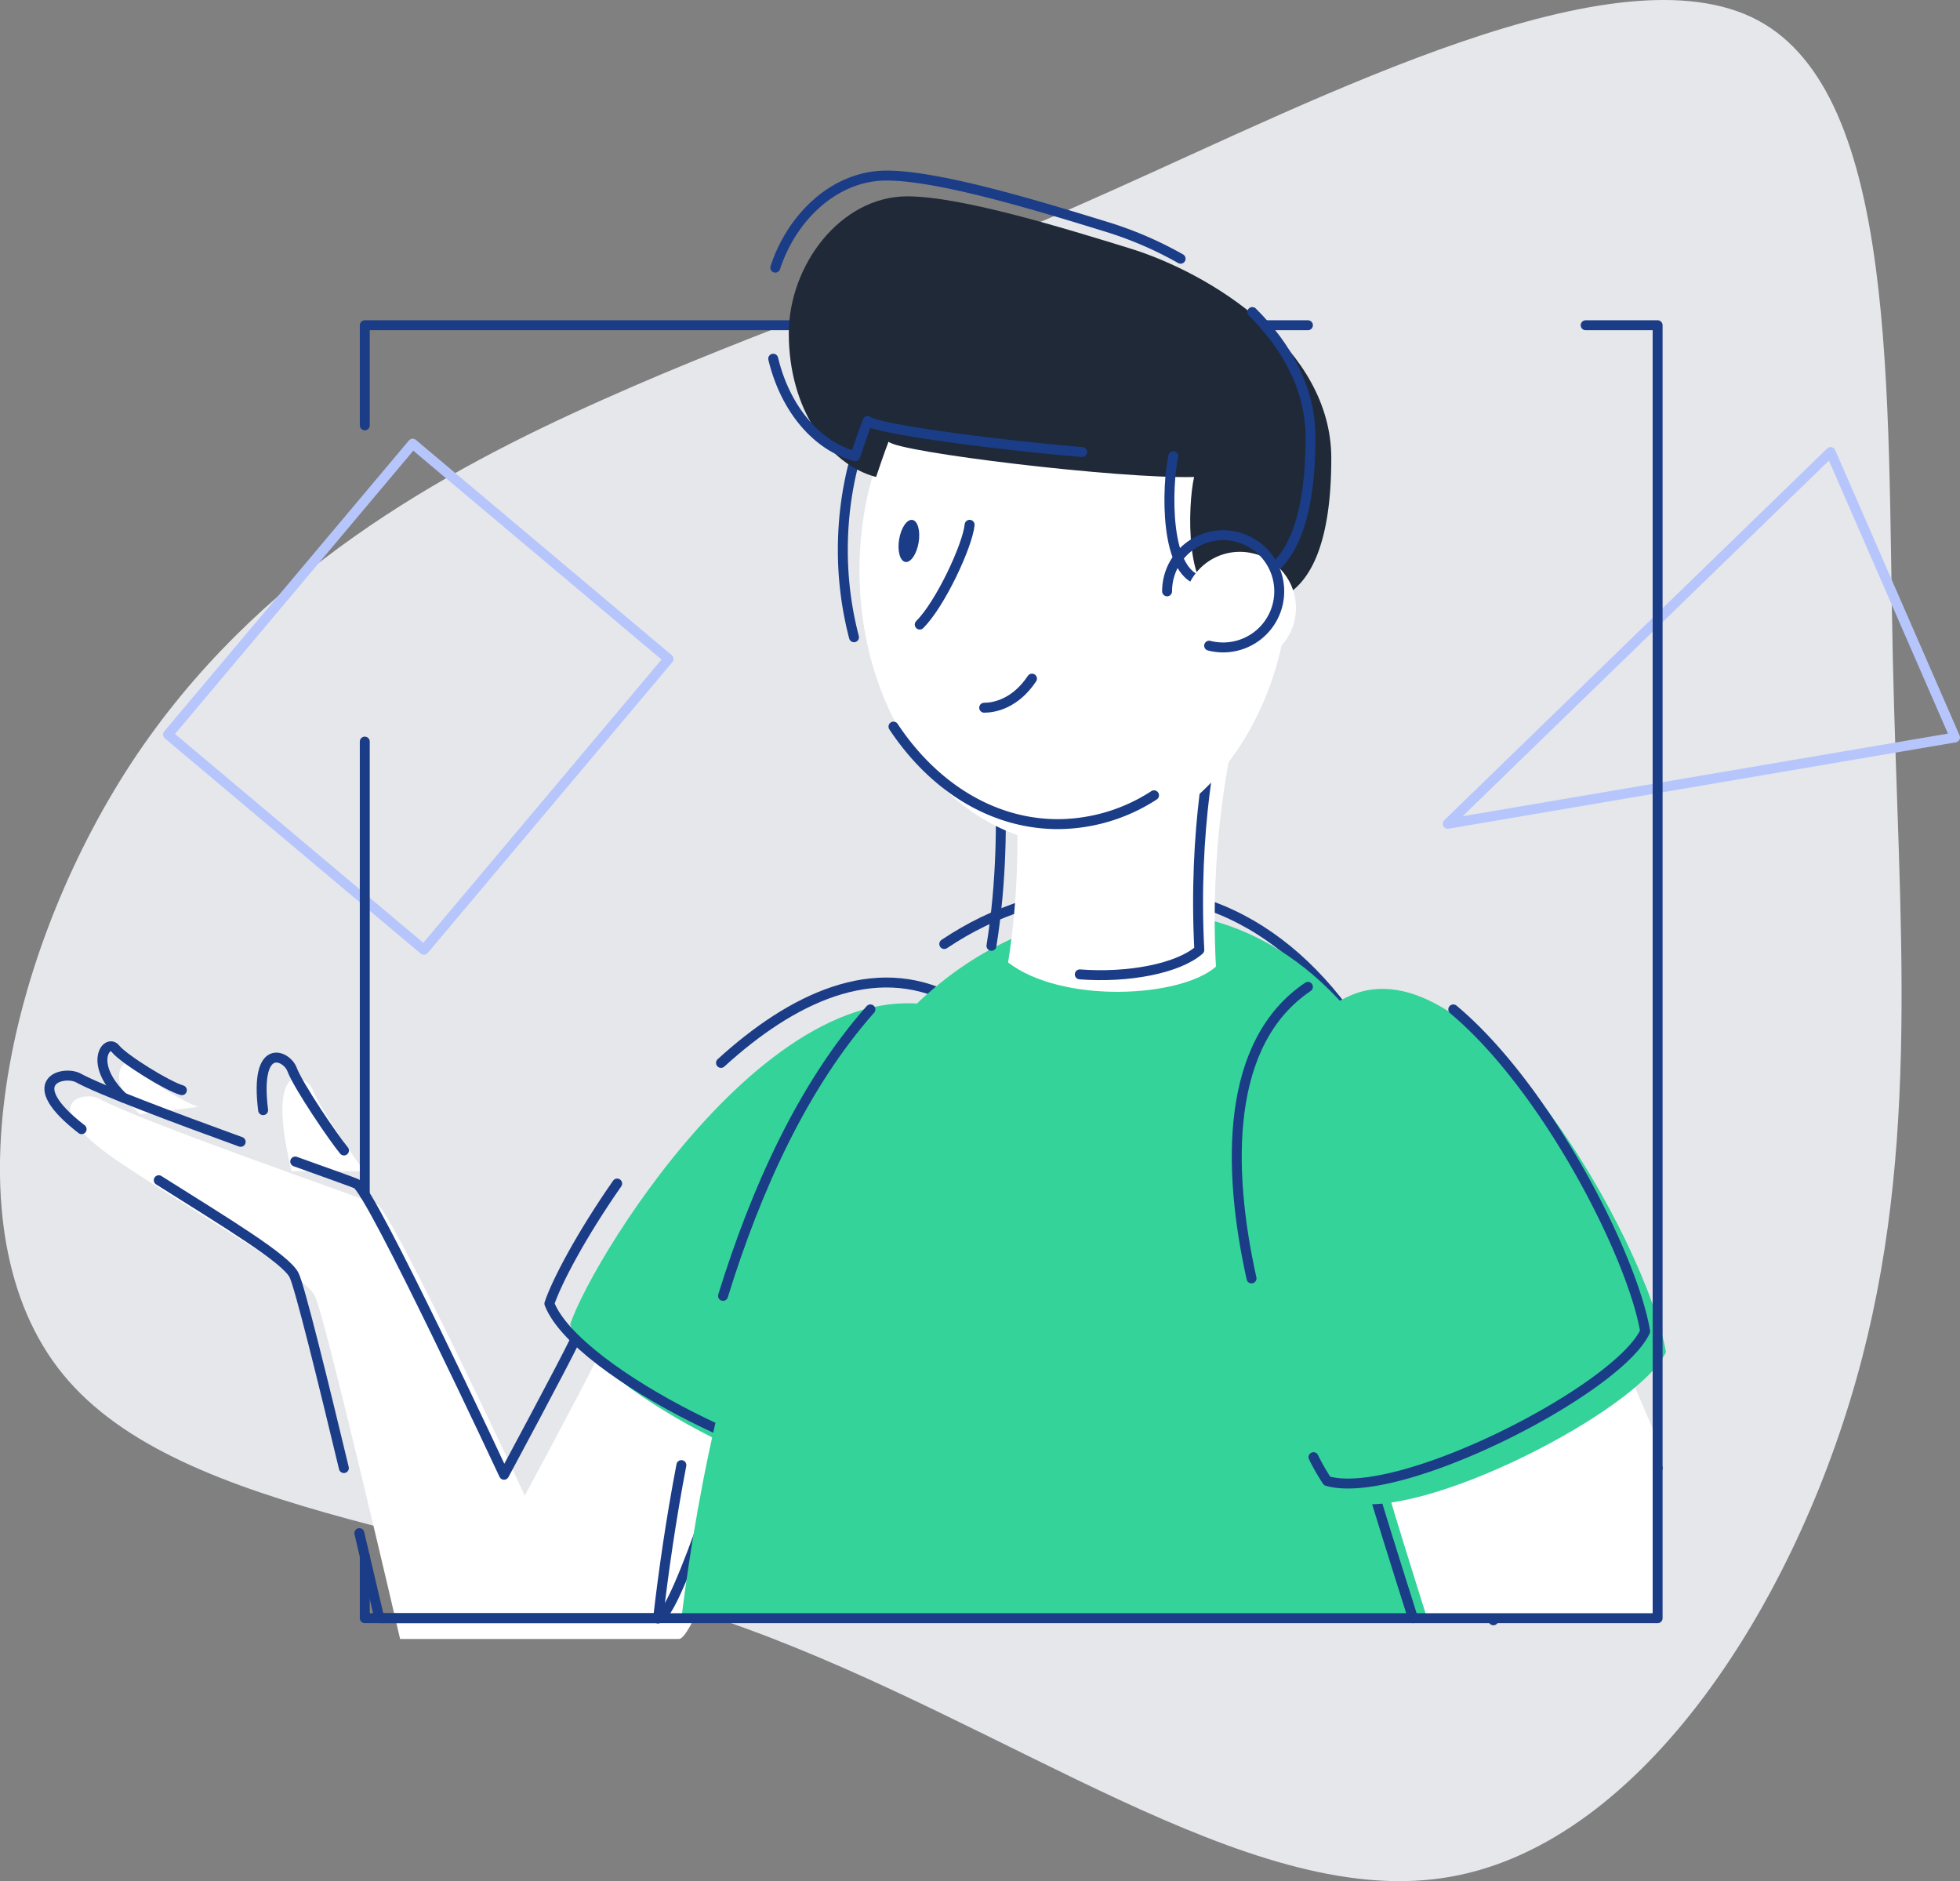 <svg xmlns="http://www.w3.org/2000/svg" viewBox="0 0 942.98 904.96"><rect x="0" y="0" width="942.98" height="904.96" fill="#808080" stroke="none"/><defs><style>.cls-1{fill:#e5e7eb;}.cls-2{fill:#fff;}.cls-3,.cls-5{fill:none;stroke-linecap:round;stroke-linejoin:round;stroke-width:4.78px;}.cls-3{stroke:#1b3c87;}.cls-4{fill:#34d399;}.cls-5{stroke:#b6c6fc;}.cls-6{fill:#1b3c87;}.cls-7{fill:#1f2937;}</style></defs><title>Hello - ArRohman |  drawkit-grape-pack-illustration-20</title><g id="Layer_2" data-name="Layer 2"><g id="Layer_2-2" data-name="Layer 2"><path class="cls-1" d="M845.58,9.7c67.88,36,62.29,180.44,65.08,307s14,235.19-17.59,346.92S787.2,890.11,693.63,903.52c-93.85,13.69-207.25-73.74-335.46-120.38S87,730.62,30.25,661.07,3.44,458.29,63.21,367c60.05-91.34,150-140.5,227.09-174.85,76.81-34.36,141.05-53.91,243.56-100C636.65,46.29,777.71-26.33,845.58,9.7Z"/><path class="cls-2" d="M95.5,532.46c-7-2-28-15-32-20S50,519.59,67.25,536"/><path class="cls-3" d="M87.5,524.46c-7-2-28-15-32-20S42,511.59,59.25,528"/><path class="cls-2" d="M175.5,563.46c-5-6-22-31-25-39s-23.43-16-10.22,39"/><path class="cls-3" d="M165.5,553.46c-5-6-22-31-25-39-2.59-6.89-18.1-13.78-13.91,19.6"/><path class="cls-2" d="M286.88,654.22c-6.38,13.24-34.38,65.24-34.38,65.24s-64-137-71-140-114-40-134-51c-8-4-32,3,12,32s87,53,92,63,41,165,41,165H326.62c8.88,0,38.88-98,38.88-98S294.27,646,286.88,654.22Z"/><path class="cls-3" d="M172.89,737.54c5.56,23.52,9.61,40.92,9.61,40.92H316.62c8.88,0,38.88-98,38.88-98S284.27,636,276.88,644.22c-6.38,13.24-34.38,65.24-34.38,65.24s-64-137-71-140c-2.16-.92-13.8-5.07-29.46-10.69"/><path class="cls-3" d="M76.38,567.76c33.3,21,61.15,37.77,65.12,45.7,2.63,5.27,13.89,50.86,23.94,92.78"/><path class="cls-3" d="M115.79,549.3c-31.9-11.59-67.58-24.95-78.29-30.84-7.29-3.64-27.84,1.84,1.77,24.75"/><path class="cls-4" d="M468.06,490.46c59.94,31.12-7.15,186-44,225.2-30.17,6.54-136.6-44.58-149.75-78.52C285.37,603.69,382.64,446.1,468.06,490.46Z"/><polygon class="cls-5" points="880.73 217.46 940.59 354.75 696.5 396.31 880.73 217.46"/><rect class="cls-5" x="109.83" y="254.72" width="182.84" height="160.86" transform="translate(-184.78 273.45) rotate(-49.93)"/><path class="cls-3" d="M346.88,511.32c33.8-30.84,73.63-50.36,111.18-30.86,59.94,31.12-7.15,186-44,225.2-30.17,6.54-136.6-44.58-149.75-78.52,3.45-10.45,15.32-33,32.62-57.78"/><path class="cls-3" d="M454.3,454.13c24.16-16.19,52.34-25.67,85.2-25.67,124,0,176,164,179,351"/><path class="cls-3" d="M347.86,623.4c16-51.75,38.73-101.52,70.9-137.81"/><path class="cls-3" d="M316.61,778.62c2.58-22.47,6.19-47.6,11.21-73.81"/><path class="cls-4" d="M728.26,778.46c-4.84-182.38-57.2-340-178.76-340-154.21,0-205.33,208.84-221.68,340Z"/><path class="cls-3" d="M797.54,706.23l-29-67.77-111,68c3.4,12.24,15.12,49.44,22.27,72"/><path class="cls-2" d="M797,779V691.63l-18.5-43.17-111,68c3,10.64,12.2,40.15,19.26,62.5Z"/><path class="cls-4" d="M648.5,479.46c61-29,144,118,153,171-13,28-118,82-153,72C628.5,693.46,561.57,520.79,648.5,479.46Z"/><path class="cls-3" d="M699.2,485.59c44.94,37.56,86.11,118.43,92.3,154.87-13,28-118,82-153,72A104.61,104.61,0,0,1,631.94,701"/><path class="cls-3" d="M602.12,615c-11.88-53.55-12.5-113.55,27.14-140.26"/><polyline class="cls-3" points="762.88 156.46 797.5 156.46 797.5 778.46 175.5 778.46 175.5 748.57"/><polyline class="cls-3" points="175.5 204.63 175.5 156.46 629.26 156.46"/><line class="cls-3" x1="175.5" y1="574.6" x2="175.5" y2="356.76"/><path class="cls-2" d="M596,344c-5,20-14,63-11,121-17,15-74,18-100-2,5-31,5-61,4-81S596,344,596,344Z"/><path class="cls-3" d="M477,455c5-31,5-61,4-81s107-38,107-38c-5,20-14,63-11,121-10.07,8.88-34.14,13.55-57.51,11.74"/><ellipse class="cls-2" cx="517" cy="274.46" rx="103.5" ry="132"/><path class="cls-3" d="M555.21,382.6A85.44,85.44,0,0,1,509,396.46c-31.74,0-60.14-18.22-79.13-46.91"/><path class="cls-3" d="M410.87,306.55a165.42,165.42,0,0,1-5.37-42.09c0-72.9,46.33-132,103.5-132s103.5,59.1,103.5,132a163.55,163.55,0,0,1-7.94,50.78"/><path class="cls-3" d="M466.5,252.46c-1,10-14,38-24,48"/><path class="cls-3" d="M473.5,340.46c5,0,15-2,23-14"/><ellipse class="cls-6" cx="437.25" cy="260.21" rx="10.25" ry="4.75" transform="translate(108.26 648.36) rotate(-80.47)"/><path class="cls-7" d="M640.5,220.46c0-53-58-89-97-101-31.53-9.7-81-25-107-25-32,0-57,33-57,66,0,36,19,63,42,69,4-12,6-17,6-17,4,5,111,18,147,17-3,13-5,59,15,60C600.5,290.46,640.5,302.46,640.5,220.46Z"/><path class="cls-3" d="M568,124.46a179.28,179.28,0,0,0-34.52-15c-31.53-9.7-81-25-107-25-24.87,0-45.51,19.92-53.47,44.29"/><path class="cls-3" d="M564.5,219.46c-3,13-5,59,15,60,11,1,51,13,51-69,0-23.74-11.64-44.06-28-60.35"/><path class="cls-3" d="M372,172.56c5.92,24.66,21.46,42.2,39.46,46.9,4-12,6-17,6-17,2.86,3.58,58.57,11.27,103.18,15"/><circle class="cls-2" cx="596.5" cy="292.46" r="27"/><path class="cls-3" d="M561.5,284.46a27,27,0,0,1,18.87-25.76"/><path class="cls-3" d="M580.37,258.7a27,27,0,1,1,8.13,52.76,27.34,27.34,0,0,1-6.76-.85"/></g></g></svg>
